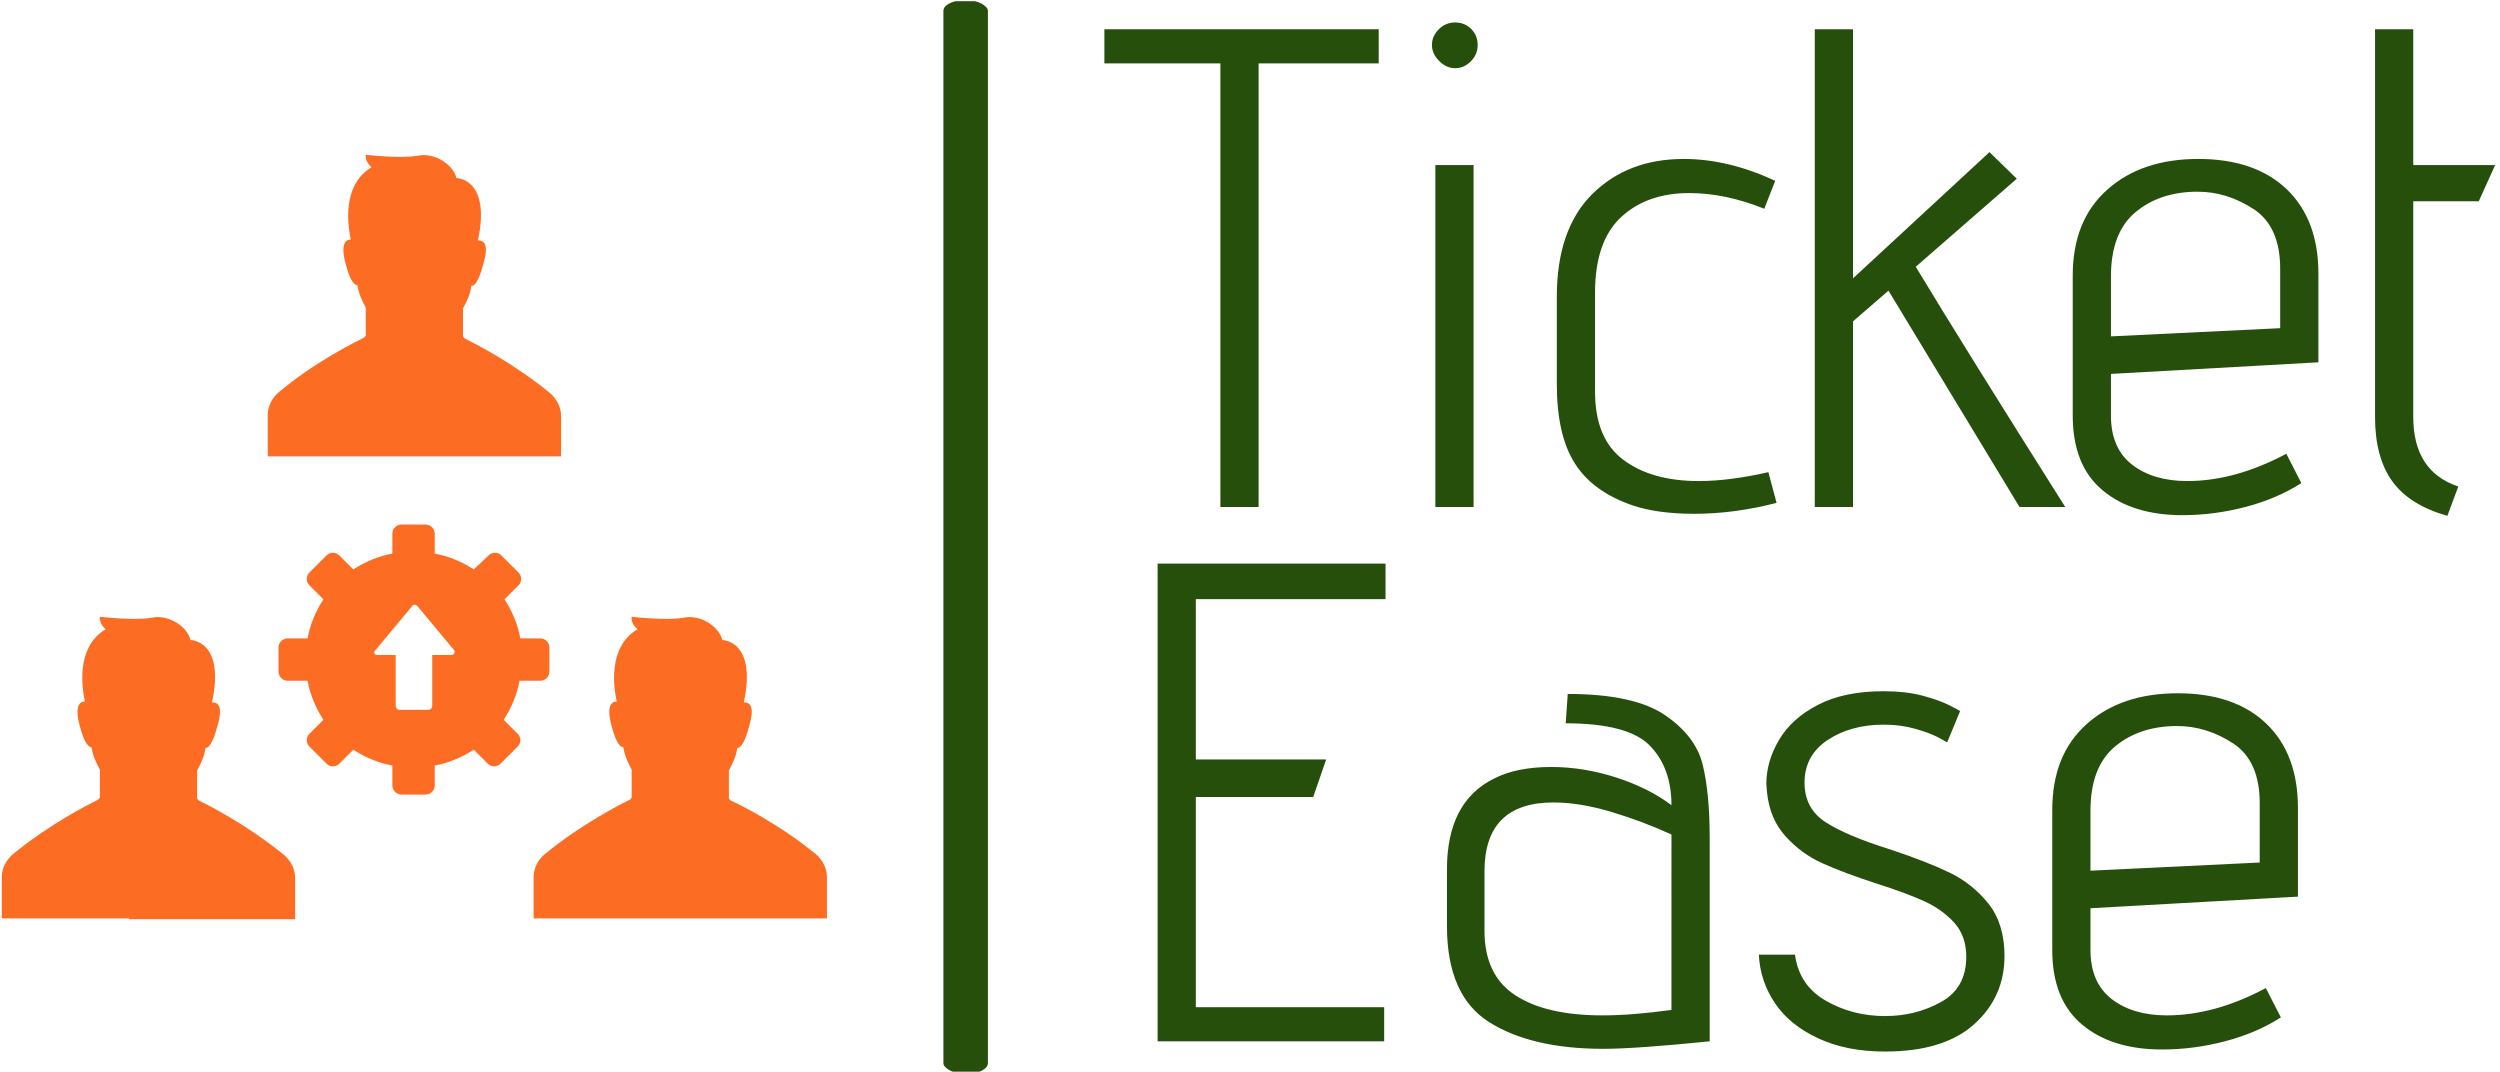 <svg xmlns="http://www.w3.org/2000/svg" version="1.1" xmlns:xlink="http://www.w3.org/1999/xlink" xmlns:svgjs="http://svgjs.dev/svgjs" width="1500" height="643" viewBox="0 0 1500 643"><g transform="matrix(1,0,0,1,-0.909,0.702)"><svg viewBox="0 0 396 170" data-background-color="#ffffff" preserveAspectRatio="xMidYMid meet" height="643" width="1500" xmlns="http://www.w3.org/2000/svg" xmlns:xlink="http://www.w3.org/1999/xlink"><g id="tight-bounds" transform="matrix(1,0,0,1,0.24,-0.186)"><svg viewBox="0 0 395.52 170.371" height="170.371" width="395.52"><g><svg viewBox="0 0 466.625 201" height="170.371" width="395.52"><g><rect width="8.327" height="201" x="176.218" y="0" fill="#264f0b" opacity="1" stroke-width="0" stroke="transparent" fill-opacity="1" class="rect-yte-0" data-fill-palette-color="primary" rx="1%" id="yte-0" data-palette-color="#264f0b"></rect></g><g transform="matrix(1,0,0,1,206.344,0.5)"><svg viewBox="0 0 260.281 200" height="200" width="260.281"><g id="textblocktransform"><svg viewBox="0 0 260.281 200" height="200" width="260.281" id="textblock"><g><svg viewBox="0 0 260.281 200" height="200" width="260.281"><g transform="matrix(1,0,0,1,0,0)"><svg width="260.281" viewBox="0 -35.5 101.9 75.4" height="200" data-palette-color="#264f0b"><svg></svg><svg></svg><g class="wordmark-text-0" data-fill-palette-color="primary" id="text-0"><path d="M8.5 0v-32.5h-8.5v-2.5h20.1v2.5h-8.8v32.5zM25.7-32.15c-0.433 0-0.823-0.177-1.17-0.53-0.353-0.347-0.53-0.737-0.53-1.17v0c0-0.433 0.167-0.817 0.5-1.15 0.333-0.333 0.733-0.5 1.2-0.5v0c0.467 0 0.86 0.16 1.18 0.48 0.313 0.313 0.47 0.703 0.47 1.17v0c0 0.467-0.167 0.867-0.5 1.2-0.333 0.333-0.717 0.5-1.15 0.5zM24.25 0v-25.05h2.8v25.05zM49.25-0.3c-2.067 0.533-4.067 0.8-6 0.8v0c-1.8 0-3.3-0.2-4.5-0.6v0c-1.967-0.667-3.39-1.693-4.27-3.08-0.887-1.38-1.33-3.32-1.33-5.82v0-6.4c0-3.3 0.867-5.81 2.6-7.53 1.733-1.713 3.967-2.57 6.7-2.57v0c2.167 0 4.4 0.533 6.7 1.6v0l-0.8 2.05c-1.9-0.767-3.733-1.15-5.5-1.15v0c-2.067 0-3.733 0.59-5 1.77-1.267 1.187-1.9 3.03-1.9 5.53v0 7.25c0 2.3 0.693 3.967 2.08 5 1.38 1.033 3.22 1.55 5.52 1.55v0c1.5 0 3.2-0.217 5.1-0.65v0zM67.05 0l-9.6-15.85-2.6 2.25v13.6h-2.8v-35h2.8v18.25l10-9.25 2 1.95-7.4 6.45c2.267 3.767 5.917 9.633 10.95 17.6v0zM87.7-1.75c-1.2 0.767-2.567 1.35-4.1 1.75-1.533 0.4-3.067 0.6-4.6 0.6v0c-2.467 0-4.423-0.61-5.87-1.83-1.453-1.213-2.18-3.037-2.18-5.47v0-10.25c0-2.7 0.843-4.8 2.53-6.3 1.68-1.5 3.903-2.25 6.67-2.25v0c2.767 0 4.927 0.74 6.48 2.22 1.547 1.487 2.32 3.547 2.32 6.18v0 6.5l-15.2 0.85v3.05c0 1.6 0.517 2.8 1.55 3.6 1.033 0.8 2.383 1.2 4.05 1.2v0c2.333 0 4.75-0.667 7.25-2v0zM86.15-17.45c0-2.067-0.65-3.527-1.95-4.38-1.3-0.847-2.667-1.27-4.1-1.27v0c-1.833 0-3.35 0.5-4.55 1.5-1.2 1-1.8 2.567-1.8 4.7v0 4.4l12.4-0.6zM98.4 0.65c-1.867-0.533-3.217-1.383-4.05-2.55-0.833-1.167-1.25-2.733-1.25-4.7v0-28.4h2.8v9.95h6l-1.2 2.65h-4.8v15.8c0 2.667 1.1 4.367 3.3 5.1v0z" fill="#264f0b" fill-rule="nonzero" stroke="none" stroke-width="1" stroke-linecap="butt" stroke-linejoin="miter" stroke-miterlimit="10" stroke-dasharray="" stroke-dashoffset="0" font-family="none" font-weight="none" font-size="none" text-anchor="none" style="mix-blend-mode: normal" data-fill-palette-color="primary" opacity="1"></path><path transform="translate(0,39.15)" d="M3.9 0v-35h16.7v2.6h-13.9v11.75h9.55l-0.95 2.75h-8.6v15.4h13.8v2.5zM44.35 0c-3.6 0.367-6.2 0.55-7.8 0.55v0c-3.5 0-6.283-0.65-8.35-1.95-2.067-1.3-3.1-3.65-3.1-7.05v0-4.15c0-3.3 1.15-5.517 3.45-6.65v0c1.1-0.567 2.5-0.85 4.2-0.85v0c1.567 0 3.15 0.257 4.75 0.77 1.6 0.52 2.95 1.197 4.05 2.03v0c0-1.833-0.533-3.293-1.6-4.38-1.067-1.08-3.117-1.62-6.15-1.62v0l0.15-2.15c3.2 0 5.56 0.507 7.08 1.52 1.513 1.02 2.447 2.23 2.8 3.63 0.347 1.4 0.52 3.2 0.52 5.4v0zM41.55-15.15c-1.367-0.633-2.827-1.183-4.38-1.65-1.547-0.467-2.97-0.7-4.27-0.7v0c-3.367 0-5.05 1.683-5.05 5.05v0 4.35c0 2.167 0.75 3.74 2.25 4.72 1.5 0.987 3.633 1.48 6.4 1.48v0c1.433 0 3.117-0.133 5.05-0.4v0zM50.6-6.35c0.2 1.5 0.95 2.623 2.25 3.37 1.3 0.753 2.75 1.13 4.35 1.13v0c1.5 0 2.867-0.343 4.1-1.03 1.233-0.68 1.85-1.787 1.85-3.32v0c0-1-0.29-1.827-0.87-2.48-0.587-0.647-1.313-1.17-2.18-1.57-0.867-0.4-2.033-0.833-3.5-1.3v0c-1.633-0.533-2.967-1.033-4-1.5-1.033-0.467-1.933-1.127-2.7-1.98-0.767-0.847-1.217-1.92-1.35-3.22v0l-0.05-0.6c0-1.1 0.31-2.177 0.93-3.23 0.613-1.047 1.563-1.903 2.85-2.57 1.28-0.667 2.887-1 4.82-1v0c1.067 0 2.01 0.107 2.83 0.32 0.813 0.22 1.453 0.447 1.92 0.68 0.467 0.233 0.75 0.383 0.85 0.45v0l-0.95 2.3c-0.1-0.067-0.34-0.2-0.72-0.4-0.387-0.2-0.93-0.4-1.63-0.6-0.7-0.2-1.467-0.3-2.3-0.3v0c-1.6 0-2.967 0.373-4.1 1.12-1.133 0.753-1.7 1.797-1.7 3.13v0c0 1.267 0.517 2.233 1.55 2.9 1.033 0.667 2.617 1.333 4.75 2v0c1.8 0.6 3.25 1.167 4.35 1.7 1.1 0.533 2.043 1.29 2.83 2.27 0.78 0.987 1.17 2.263 1.17 3.83v0c0 2-0.74 3.667-2.22 5-1.487 1.333-3.663 2-6.53 2v0c-1.9 0-3.54-0.327-4.92-0.98-1.387-0.647-2.437-1.503-3.15-2.57-0.72-1.067-1.113-2.25-1.18-3.55v0zM86.2-1.75c-1.2 0.767-2.567 1.35-4.1 1.75-1.533 0.4-3.067 0.6-4.6 0.6v0c-2.467 0-4.423-0.61-5.87-1.83-1.453-1.213-2.18-3.037-2.18-5.47v0-10.25c0-2.7 0.843-4.8 2.53-6.3 1.68-1.5 3.903-2.25 6.67-2.25v0c2.767 0 4.927 0.74 6.48 2.22 1.547 1.487 2.32 3.547 2.32 6.18v0 6.5l-15.2 0.85v3.05c0 1.6 0.517 2.8 1.55 3.6 1.033 0.8 2.383 1.2 4.05 1.2v0c2.333 0 4.75-0.667 7.25-2v0zM84.65-17.45c0-2.067-0.65-3.527-1.95-4.38-1.3-0.847-2.667-1.27-4.1-1.27v0c-1.833 0-3.35 0.5-4.55 1.5-1.2 1-1.8 2.567-1.8 4.7v0 4.4l12.4-0.6z" fill="#264f0b" fill-rule="nonzero" stroke="none" stroke-width="1" stroke-linecap="butt" stroke-linejoin="miter" stroke-miterlimit="10" stroke-dasharray="" stroke-dashoffset="0" font-family="none" font-weight="none" font-size="none" text-anchor="none" style="mix-blend-mode: normal" data-fill-palette-color="primary" opacity="1"></path></g></svg></g></svg></g></svg></g></svg></g><g transform="matrix(1,0,0,1,0,28.966)"><svg viewBox="0 0 154.419 143.067" height="143.067" width="154.419"><g><svg xmlns="http://www.w3.org/2000/svg" xml:space="preserve" viewBox="0.4 4.1 99.3 92" x="0" y="0" height="143.067" width="154.419" class="icon-icon-0" data-fill-palette-color="accent" id="icon-0"><path d="M65.2 67.4c0.6 0 1.1-0.5 1.1-1.1v-2.9c0-0.6-0.5-1.1-1.1-1.1h-2.4c-0.3-1.7-1-3.3-1.9-4.7l1.7-1.7c0.4-0.4 0.4-1.1 0-1.5l-2.1-2.1c-0.4-0.4-1.1-0.4-1.5 0L57.2 54c-1.4-0.9-3-1.6-4.7-1.9v-2.4c0-0.6-0.5-1.1-1.1-1.1h-2.9c-0.6 0-1.1 0.5-1.1 1.1v2.4c-1.7 0.3-3.3 1-4.7 1.9L41 52.3c-0.4-0.4-1.1-0.4-1.5 0l-2.1 2.1c-0.4 0.4-0.4 1.1 0 1.5l1.7 1.7c-0.9 1.4-1.6 3-1.9 4.7h-2.4c-0.6 0-1.1 0.5-1.1 1.1v2.9c0 0.6 0.5 1.1 1.1 1.1h2.4c0.3 1.7 1 3.3 1.9 4.7l-1.7 1.7c-0.4 0.4-0.4 1.1 0 1.5l2.1 2.1c0.4 0.4 1.1 0.4 1.5 0l1.7-1.7c1.4 0.9 3 1.6 4.7 1.9V80c0 0.6 0.5 1.1 1.1 1.1h2.9c0.6 0 1.1-0.5 1.1-1.1v-2.4c1.7-0.3 3.3-1 4.7-1.9l1.7 1.7c0.4 0.4 1.1 0.4 1.5 0l2.1-2.1c0.4-0.4 0.4-1.1 0-1.5l-1.7-1.7c0.9-1.4 1.6-3 1.9-4.7z m-10.7-3.1h-2.3v6.1c0 0.3-0.2 0.5-0.5 0.5h-3.4c-0.3 0-0.5-0.2-0.5-0.5v-6.1h-2.3c-0.2 0-0.4-0.3-0.2-0.5l4.5-5.4c0.1-0.2 0.4-0.2 0.6 0l4.5 5.4c0 0.3-0.1 0.5-0.4 0.5m13.1-23.9H32.4v-5c0-1 0.5-2 1.3-2.7C38.1 29 43 26.6 44 26.1c0.1-0.1 0.2-0.2 0.2-0.3v-3.3c-0.5-0.9-0.9-1.9-1-2.7-0.4 0-0.9-0.6-1.4-2.5-0.7-2.5 0-3 0.6-3-0.3-1.4-1.2-6.5 2.5-8.7 0 0-0.8-0.6-0.7-1.5 0 0 4.3 0.5 6.3 0.1 2.1-0.4 4.3 1.2 4.6 2.7 0 0 4.2 0 2.6 7.5 0.7 0 1.4 0.4 0.6 3-0.5 1.9-1 2.5-1.4 2.5-0.1 0.9-0.5 1.8-1 2.7v3.3c0 0.1 0.1 0.2 0.2 0.3 1 0.5 5.8 2.9 10.3 6.6 0.8 0.7 1.3 1.7 1.3 2.7v4.9z m30.8 47.9c0.8 0.7 1.3 1.7 1.3 2.7v5H64.4v-5c0-1 0.5-2 1.3-2.7 4.5-3.7 9.3-6.1 10.3-6.6 0.1-0.1 0.2-0.2 0.2-0.3v-3.3c-0.5-0.9-0.9-1.9-1-2.7-0.4 0-0.9-0.6-1.4-2.5-0.7-2.5 0-3 0.6-3-0.3-1.4-1.2-6.5 2.5-8.7 0 0-0.8-0.6-0.7-1.5 0 0 4.3 0.5 6.3 0.1 2.1-0.4 4.3 1.2 4.6 2.7 0 0 4.2 0 2.6 7.5 0.7 0 1.4 0.4 0.6 3-0.5 1.9-1 2.5-1.4 2.5-0.1 0.9-0.5 1.8-1 2.7v3.3c0 0.1 0.1 0.2 0.2 0.3 0.9 0.4 5.8 2.8 10.3 6.5M15.7 96H0.4v-5c0-1 0.5-2 1.3-2.7 4.5-3.7 9.3-6.1 10.3-6.6 0.1-0.1 0.2-0.2 0.2-0.3v-3.3c-0.5-0.9-0.9-1.9-1-2.7-0.4 0-0.9-0.6-1.4-2.5-0.7-2.5 0-3 0.6-3-0.3-1.4-1.2-6.5 2.5-8.7 0 0-0.8-0.6-0.7-1.5 0 0 4.3 0.5 6.3 0.1 2.1-0.4 4.3 1.2 4.6 2.7 0 0 4.2 0 2.6 7.5 0.7 0 1.4 0.4 0.6 3-0.5 1.9-1 2.5-1.4 2.5-0.1 0.9-0.5 1.8-1 2.7v3.3c0 0.1 0.1 0.2 0.2 0.3 1 0.5 5.8 2.9 10.3 6.6 0.8 0.7 1.3 1.7 1.3 2.7v5h-20z" fill="#fd6c23" data-fill-palette-color="accent"></path></svg></g></svg></g></svg></g><defs></defs></svg><rect width="395.52" height="170.371" fill="none" stroke="none" visibility="hidden"></rect></g></svg></g></svg>